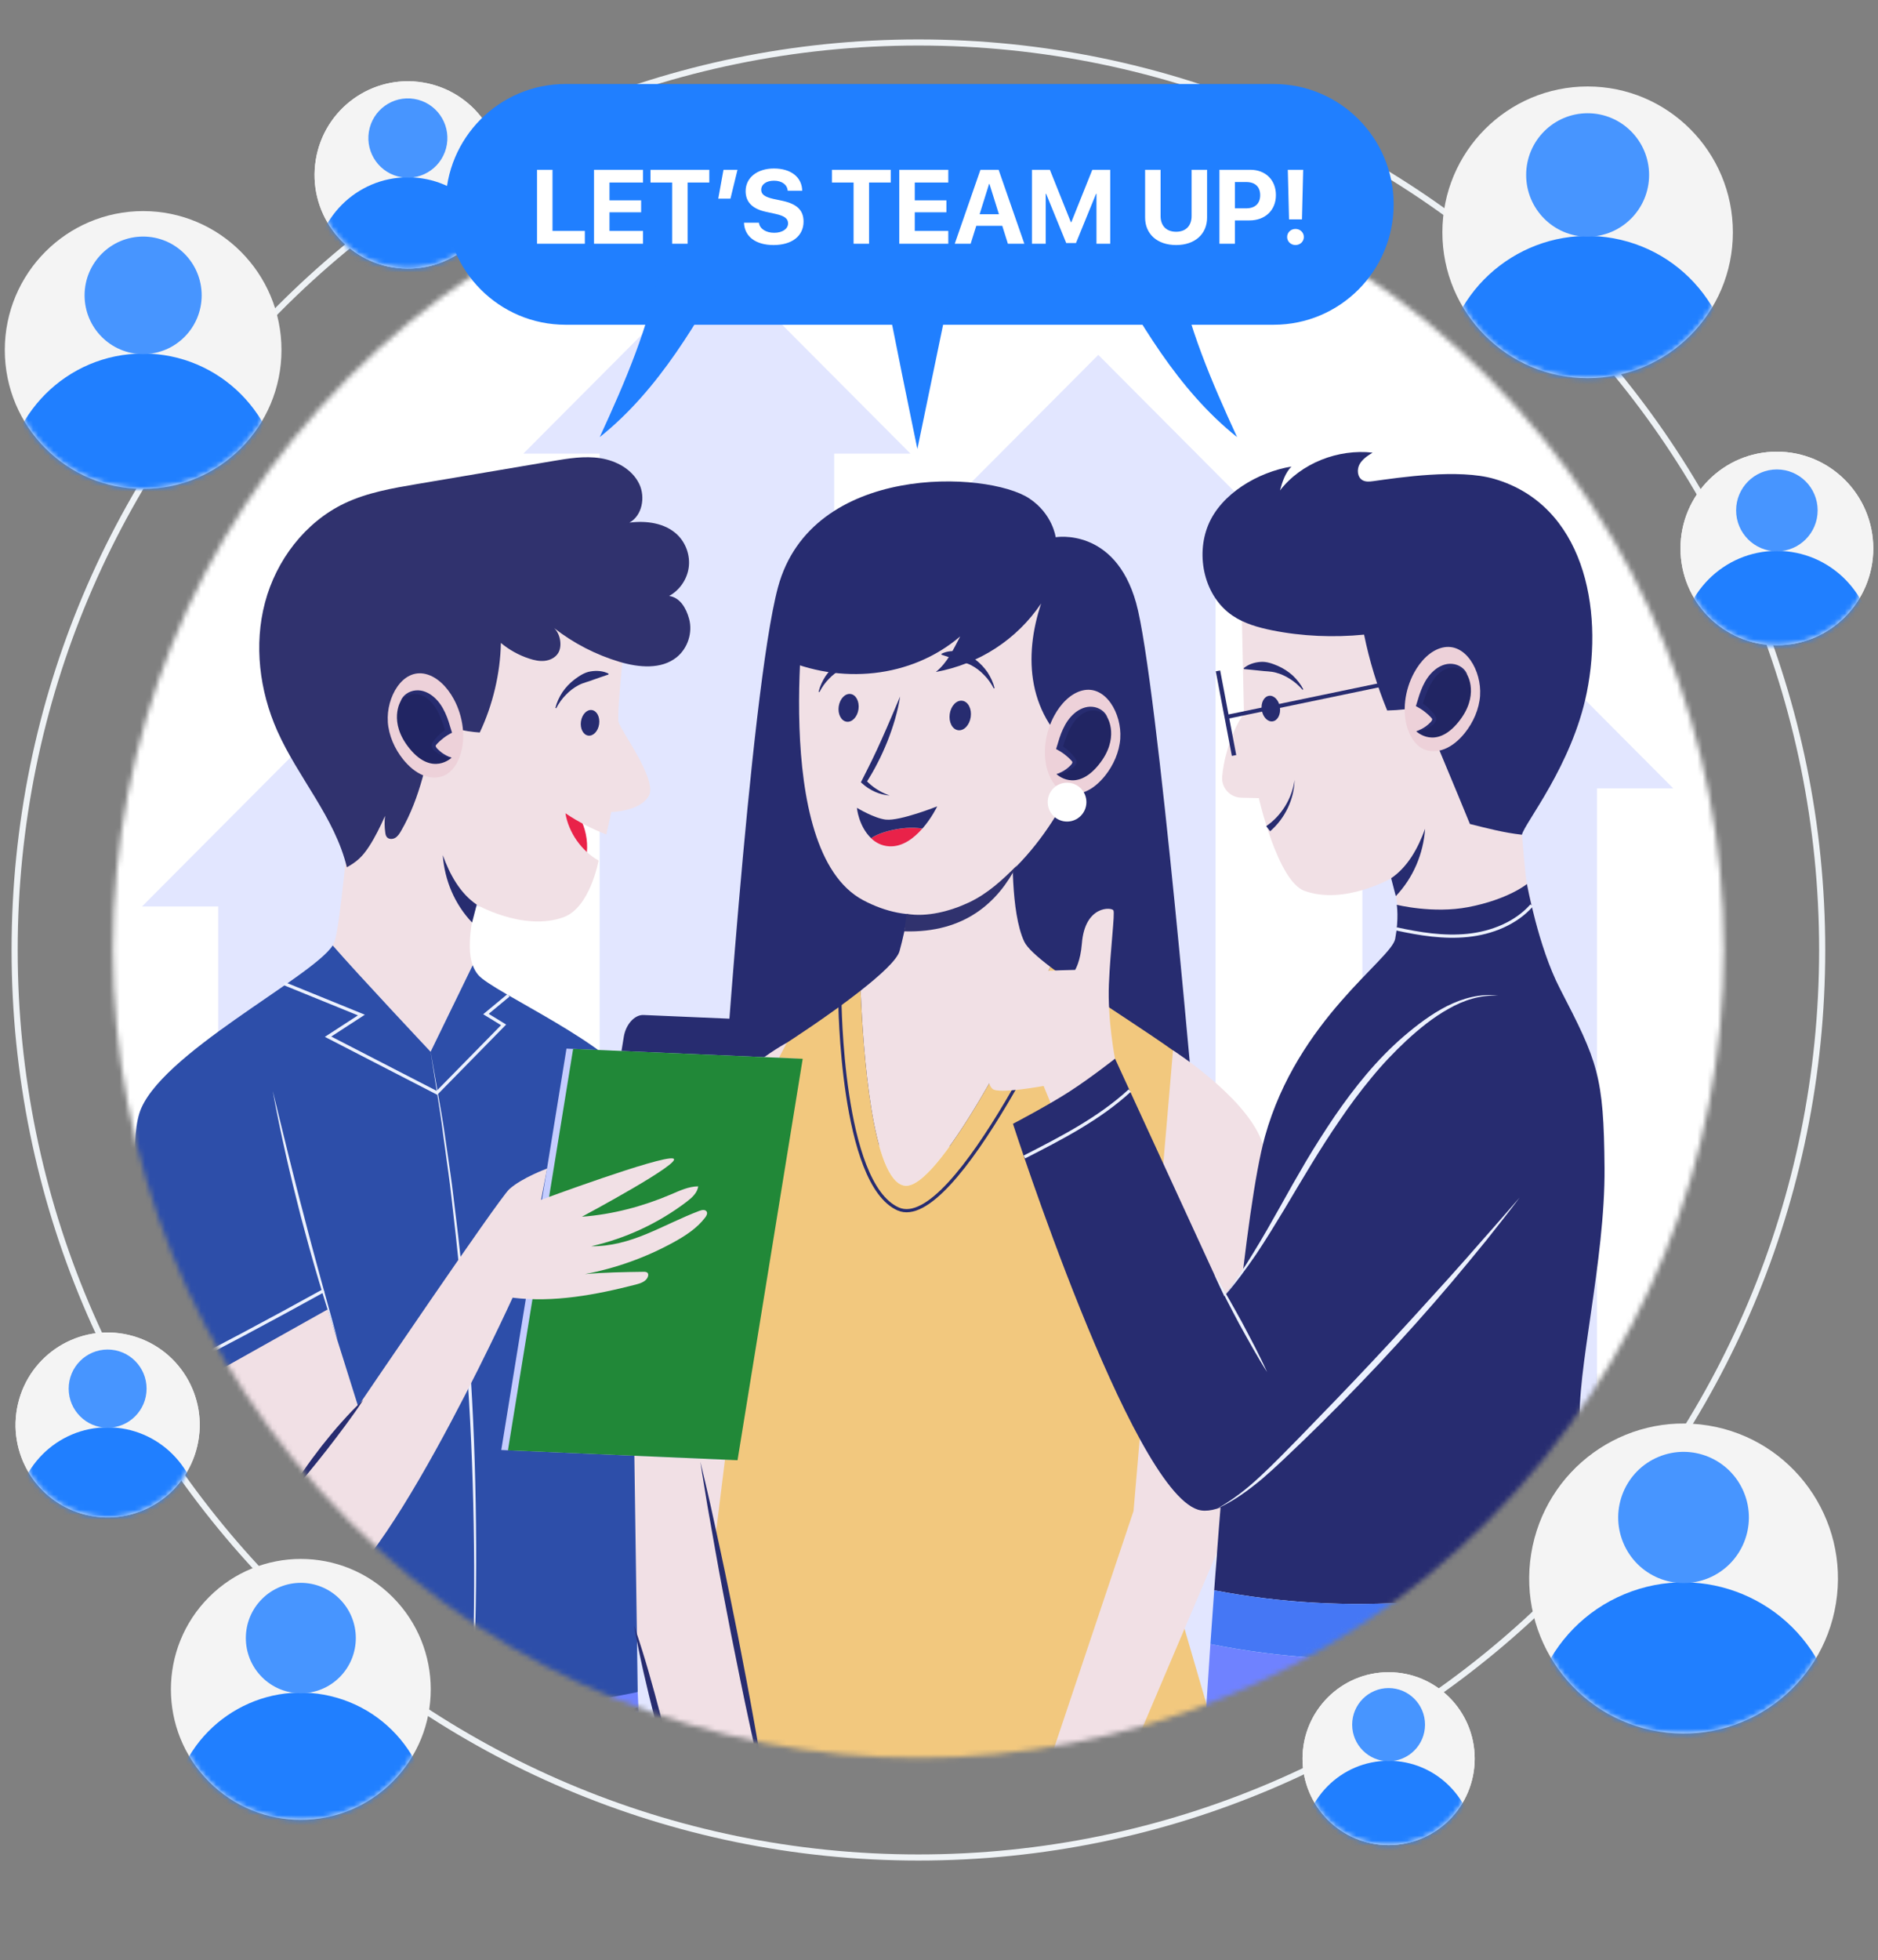 <svg width="369" height="385" viewBox="0 0 369 385" fill="none" xmlns="http://www.w3.org/2000/svg">
<rect x="0" y="0" width="369" height="385" fill="#808080" stroke="none"/>
<g clip-path="url(#clip0_72_3037)">
<mask id="mask0_72_3037" style="mask-type:luminance" maskUnits="userSpaceOnUse" x="22" y="27" width="317" height="319">
<path d="M292.352 298.715C354.153 236.686 354.153 136.118 292.352 74.089C230.551 12.06 130.351 12.06 68.55 74.089C6.749 136.118 6.749 236.686 68.55 298.715C130.351 360.744 230.551 360.744 292.352 298.715Z" fill="white"/>
</mask>
<g mask="url(#mask0_72_3037)">
<path d="M344.294 0H13.905V382.258H344.294V0Z" fill="white"/>
<path d="M88.967 169.273H42.878V384.992H88.967V169.273Z" fill="#E2E6FF"/>
<path d="M27.898 178.037L65.93 139.865L103.962 178.037H27.898Z" fill="#E2E6FF"/>
<path d="M163.906 80.333H117.818V344.787H163.906V80.333Z" fill="#E2E6FF"/>
<path d="M102.83 89.089L140.862 50.917L178.894 89.089H102.83Z" fill="#E2E6FF"/>
<path d="M238.843 99.107H192.755V378.036H238.843V99.107Z" fill="#E2E6FF"/>
<path d="M177.768 107.871L215.8 69.699L253.832 107.871H177.768Z" fill="#E2E6FF"/>
<path d="M313.782 146.082H267.693V369.529H313.782V146.082Z" fill="#E2E6FF"/>
<path d="M252.706 154.838L290.738 116.666L328.77 154.838H252.706Z" fill="#E2E6FF"/>
<path d="M207.427 105.511C207.427 105.511 219.023 103.502 223.214 118.35C227.413 133.198 235.299 225.784 235.299 225.784L141.562 224.577C141.562 224.577 147.328 135.854 152.862 115.335C159.46 90.858 194.038 92.463 202.226 97.885C206.845 100.939 207.427 105.511 207.427 105.511Z" fill="#272C70"/>
<path d="M158.442 116.239C158.442 116.239 151.107 166.976 169.588 176.792C188.068 186.608 202.746 168.612 208.45 158.516C214.155 148.42 215.242 116.511 215.242 116.511L158.442 116.239Z" fill="#F1E0E5"/>
<path d="M211.711 147.766C207.155 144.868 204.19 139.827 203.15 134.515C202.11 129.202 202.863 123.655 204.57 118.521C199.75 125.657 192.33 130.425 183.878 131.975C186.175 130.105 187.285 127.612 188.667 124.987C179.003 133.253 165.017 134.483 153.444 129.233C154.034 124.925 154.609 119.363 157.061 115.779C158.451 113.746 160.352 112.11 162.409 110.754C168.347 106.844 175.581 105.223 182.69 105.2C189.792 105.177 196.824 106.657 203.678 108.542C209.507 110.147 215.77 112.445 218.766 117.703C220.497 120.741 220.87 124.395 220.621 127.885C220.14 134.561 216.073 142.71 211.711 147.773V147.766Z" fill="#272C70"/>
<path d="M220.125 145C219.939 147.695 218.767 150.313 217.129 152.354C216.019 153.741 214.668 154.909 213.147 155.517C211.626 156.124 209.934 156.124 208.583 155.314C207.342 154.566 206.464 153.203 205.937 151.692C204.726 148.202 205.323 143.909 207.155 140.536C208.428 138.191 210.384 136.174 212.666 135.613C217.276 134.475 220.451 140.232 220.117 145.008L220.125 145Z" fill="#EDD1D9"/>
<g style="mix-blend-mode:multiply">
<path d="M207.597 152.027C208.715 151.832 209.778 151.302 210.64 150.508C210.904 150.266 211.167 149.939 211.113 149.581C211.082 149.378 210.958 149.214 210.826 149.059C210.073 148.163 209.18 147.407 208.195 146.831C208.684 145.257 209.18 143.66 210.019 142.266C210.857 140.871 212.099 139.671 213.589 139.282C215.079 138.892 216.826 139.477 217.578 140.91C217.578 140.91 220.117 144.992 215.855 150.227C211.361 155.75 207.582 152.027 207.582 152.027H207.597Z" fill="#212563"/>
</g>
<path d="M217.587 140.918C216.881 139.921 215.717 139.477 214.63 139.524C213.543 139.57 212.558 140.147 211.782 140.918C210.998 141.697 210.415 142.663 209.942 143.707C209.484 144.759 209.104 145.865 208.739 147.01L208.475 146.34C209.119 146.737 209.717 147.213 210.253 147.735C210.516 147.999 210.765 148.288 210.998 148.576C211.114 148.724 211.23 148.856 211.355 149.075C211.487 149.285 211.556 149.62 211.479 149.893C211.316 150.43 210.943 150.679 210.664 150.905C210.361 151.131 210.035 151.318 209.701 151.482C209.034 151.809 208.304 151.996 207.583 152.027C208.273 151.809 208.902 151.482 209.469 151.077C209.748 150.874 210.004 150.648 210.253 150.407C210.501 150.173 210.703 149.908 210.71 149.729C210.71 149.643 210.695 149.612 210.633 149.519C210.571 149.433 210.439 149.3 210.322 149.176C210.082 148.927 209.833 148.701 209.569 148.482C209.049 148.038 208.498 147.649 207.901 147.33L207.505 147.119L207.645 146.66C207.986 145.514 208.32 144.338 208.855 143.201C209.375 142.071 210.082 140.973 211.067 140.124C212.022 139.282 213.326 138.675 214.653 138.815C215.942 138.924 217.176 139.742 217.587 140.903V140.918Z" fill="#272C70"/>
<path d="M154.616 204.782C154.616 204.782 140.948 212.042 135.142 224.647C129.336 237.252 128.281 348.753 128.281 348.753H146.272L154.616 204.782Z" fill="#F1E0E5"/>
<path d="M177.715 232.858C184.305 233.917 200.48 202.024 206.379 189.895C203.716 187.87 201.823 186.148 201.248 184.933C198.501 179.098 198.99 166.298 198.99 165.652L179.011 175.717C179.011 175.717 178.033 182.245 176.737 186.818C176.248 188.539 172.98 191.515 169.1 194.561C169.589 206.527 171.382 231.837 177.715 232.858Z" fill="#F1E0E5"/>
<path d="M241.151 348.753L226.512 298.49C226.512 298.49 243.704 222.037 240.313 215.073C237.627 209.565 216.461 197.56 206.379 189.903C200.48 202.032 184.305 233.925 177.715 232.866C171.389 231.853 169.589 206.535 169.1 194.569C162.696 199.594 154.617 204.782 154.617 204.782C154.617 204.782 143.882 224.374 142.299 235.273C140.715 246.171 146.156 256.696 146.156 256.696L134.77 348.753H241.143H241.151Z" fill="#F2C87E"/>
<path d="M230.478 206.293L222.724 296.761L205.292 348.753H220.465L241.212 299.986C241.212 299.986 252.917 236.667 247.81 223.837C244.34 215.112 230.478 206.293 230.478 206.293Z" fill="#F1E0E5"/>
<path d="M165.024 196.314C165.024 196.314 165.233 232.422 176.465 237.431C187.696 242.44 210.569 191.928 210.569 191.928" stroke="#272C70" stroke-width="0.631" stroke-miterlimit="10"/>
<path d="M178.148 179.479C182.122 180.165 186.717 178.965 190.365 177.251C194.013 175.538 196.924 172.866 199.772 169.999C196.14 177.096 189.635 183.281 177.675 182.915" fill="#30326E"/>
<path d="M168.68 139.306C168.462 140.809 167.414 141.9 166.343 141.744C165.272 141.588 164.581 140.24 164.799 138.737C165.016 137.233 166.064 136.143 167.135 136.299C168.206 136.454 168.897 137.802 168.68 139.306Z" fill="#272C70"/>
<path d="M190.731 140.825C190.498 142.422 189.388 143.582 188.247 143.411C187.106 143.247 186.377 141.814 186.61 140.217C186.843 138.62 187.952 137.459 189.093 137.631C190.234 137.794 190.964 139.228 190.731 140.825Z" fill="#272C70"/>
<path d="M160.842 135.862C161.106 134.772 161.595 133.728 162.223 132.762C162.875 131.811 163.683 130.954 164.629 130.245C165.569 129.552 166.601 128.851 167.796 128.68C168.968 128.493 170.21 128.571 171.289 129.124L171.273 129.295C170.156 129.7 169.178 129.988 168.223 130.355C167.292 130.728 166.283 130.915 165.367 131.414C164.459 131.897 163.62 132.536 162.891 133.307C162.138 134.055 161.517 134.951 161.005 135.925L160.842 135.862Z" fill="#272C70"/>
<path d="M195.256 135.2C194.744 134.226 194.123 133.33 193.37 132.582C192.641 131.811 191.802 131.172 190.894 130.689C189.986 130.191 188.977 130.004 188.038 129.63C187.083 129.264 186.105 128.976 184.988 128.578L184.972 128.407C186.051 127.854 187.285 127.776 188.465 127.963C189.66 128.142 190.7 128.835 191.632 129.529C192.571 130.238 193.386 131.095 194.038 132.045C194.666 133.011 195.155 134.055 195.419 135.145L195.256 135.208V135.2Z" fill="#272C70"/>
<path d="M176.861 136.766C176.636 138.285 176.278 139.78 175.859 141.253C175.432 142.725 174.928 144.174 174.369 145.6C173.787 147.018 173.166 148.428 172.46 149.783C171.769 151.154 171.001 152.478 170.17 153.772L170.092 153.18C171.342 154.543 172.964 155.595 174.804 156.241C172.848 156.101 170.923 155.236 169.409 153.873L169.153 153.639L169.332 153.289C170.023 151.941 170.69 150.593 171.358 149.238C172.01 147.874 172.662 146.519 173.267 145.132C173.888 143.761 174.486 142.367 175.083 140.972L176.868 136.766H176.861Z" fill="#272C70"/>
<path d="M174.774 163.151C173.516 163.463 172.228 163.915 171.149 164.624C172.049 165.488 173.206 166.119 174.688 166.213C177.319 166.376 179.578 164.616 181.231 162.731C179.105 162.411 176.877 162.637 174.766 163.151H174.774Z" fill="#E92249"/>
<path d="M174.083 160.978C171.762 160.721 168.371 158.656 168.371 158.656C168.371 158.656 168.681 162.232 171.157 164.616C172.228 163.907 173.517 163.455 174.782 163.144C176.885 162.622 179.12 162.396 181.247 162.723C183.079 160.627 184.15 158.368 184.15 158.368C184.15 158.368 176.823 161.274 174.091 160.97L174.083 160.978Z" fill="#272C70"/>
<path d="M213.465 157.534C213.465 159.646 211.765 161.352 209.662 161.352C207.558 161.352 205.858 159.646 205.858 157.534C205.858 155.423 207.558 153.717 209.662 153.717C211.765 153.717 213.465 155.423 213.465 157.534Z" fill="white"/>
<path d="M135.959 277.286L151.149 355.476H133.933L113.8 275.564L135.959 277.286Z" fill="#F1E0E5"/>
<path d="M115.196 168.277C115.173 168.394 115.15 168.526 115.057 168.596C114.909 168.721 114.684 168.635 114.513 168.542C112.55 167.482 111.013 165.652 110.299 163.525C109.973 162.536 109.818 161.46 110.081 160.456C111.021 156.872 113.365 159.256 114.281 161.289C115.258 163.463 115.6 165.924 115.196 168.269V168.277Z" fill="#E92249"/>
<path d="M125.295 332.308L126.389 355.476H37.262L40.739 319.213L125.295 332.308Z" fill="#6F82FF"/>
<path d="M92.882 189.568C91.338 185.587 93.425 177.563 93.425 177.563C93.425 177.563 102.77 183 110.703 180.149C115.973 178.248 117.611 169.001 117.611 169.001C114.281 167.171 111.704 163.486 111.099 159.723C113.559 161.39 116.369 162.824 119.14 163.891L120.118 159.482C120.118 159.482 125.815 159.38 127.507 156.264C129.199 153.148 121.957 143.496 121.53 141.798C121.103 140.1 123.083 122.4 123.083 122.4L72.399 116.589C72.399 116.589 67.734 179.175 65.748 184.901C65.662 185.143 65.53 185.4 65.359 185.672C70.226 191.274 84.6 206.566 84.6 206.566L92.867 189.56L92.882 189.568Z" fill="#F1E0E5"/>
<path d="M135.959 277.285C135.959 277.285 128.027 221.562 124.62 213.53C121.212 205.499 96.856 194.896 93.961 191.476C93.511 190.947 93.154 190.3 92.874 189.568L84.608 206.574C84.608 206.574 70.234 191.289 65.367 185.68C61.424 191.92 30.945 207.197 27.382 218.649C23.664 230.599 32.768 274.793 32.768 274.793L41.454 270.064L36.494 327.081C36.494 327.081 59.313 336.538 82.885 336.538C106.457 336.538 125.303 332.308 125.303 332.308L124.557 280.02L135.967 277.278L135.959 277.285Z" fill="#2D4EA9"/>
<path d="M68.162 170.357C65.802 160.549 58.56 152.728 54.47 143.52C50.985 135.667 49.867 126.638 52.072 118.326C54.276 110.014 59.958 102.551 67.696 98.858C72.151 96.739 77.08 95.89 81.946 95.064C90.81 93.561 99.681 92.065 108.545 90.562C111.665 90.032 114.855 89.502 117.983 89.993C121.111 90.484 124.224 92.182 125.598 95.041C126.847 97.643 126.187 101.258 123.673 102.644C126.995 102.216 130.689 102.707 133.103 105.036C134.787 106.672 135.641 109.126 135.323 111.455C135.005 113.784 133.53 115.927 131.473 117.048C133.615 117.344 134.818 119.424 135.393 121.52C136.138 124.223 135.137 127.324 132.963 129.076C129.921 131.523 125.504 131.102 121.763 129.996C117.106 128.609 112.713 126.35 108.879 123.358C110.082 124.472 110.532 126.872 109.671 128.266C109.12 129.162 108.08 129.669 107.039 129.785C105.999 129.902 104.952 129.669 103.958 129.341C101.94 128.679 100.054 127.635 98.416 126.272C98.308 132.216 96.817 138.503 94.264 143.862C91.221 143.668 88.264 142.935 85.516 141.611C84.034 149.043 82.598 156.654 78.803 163.198C78.5 163.72 78.159 164.257 77.638 164.561C77.118 164.865 76.365 164.857 75.993 164.382C75.799 164.132 75.737 163.813 75.698 163.501C75.543 162.419 75.535 161.32 75.659 160.237C74.728 162.31 73.727 164.405 72.477 166.306C71.227 168.207 70.141 169.235 68.154 170.333L68.162 170.357Z" fill="#30326E"/>
<path d="M76.195 141.767C76.381 144.462 77.553 147.08 79.191 149.121C80.301 150.508 81.651 151.676 83.173 152.284C84.694 152.891 86.386 152.891 87.737 152.081C88.978 151.333 89.856 149.97 90.383 148.459C91.594 144.969 90.996 140.676 89.165 137.303C87.892 134.958 85.936 132.941 83.654 132.38C79.043 131.242 75.869 136.999 76.203 141.775L76.195 141.767Z" fill="#EDD1D9"/>
<g style="mix-blend-mode:multiply">
<path d="M88.722 148.802C87.605 148.607 86.541 148.077 85.68 147.283C85.416 147.041 85.152 146.714 85.206 146.355C85.237 146.153 85.362 145.989 85.493 145.834C86.246 144.938 87.139 144.182 88.125 143.606C87.636 142.032 87.139 140.435 86.301 139.04C85.462 137.646 84.221 136.446 82.73 136.057C81.24 135.667 79.494 136.252 78.741 137.685C78.741 137.685 76.203 141.767 80.464 147.002C84.958 152.525 88.738 148.802 88.738 148.802H88.722Z" fill="#212563"/>
</g>
<path d="M78.733 137.685C79.145 136.524 80.379 135.706 81.667 135.597C82.995 135.457 84.291 136.065 85.253 136.906C86.239 137.747 86.945 138.854 87.465 139.983C87.993 141.113 88.335 142.297 88.676 143.442L88.816 143.902L88.42 144.112C87.83 144.431 87.271 144.821 86.751 145.265C86.487 145.483 86.239 145.717 85.998 145.958C85.882 146.083 85.75 146.215 85.688 146.301C85.626 146.395 85.61 146.426 85.61 146.511C85.61 146.691 85.812 146.955 86.068 147.189C86.317 147.423 86.573 147.657 86.852 147.859C87.419 148.256 88.047 148.591 88.738 148.81C88.016 148.778 87.287 148.591 86.619 148.264C86.285 148.101 85.96 147.914 85.657 147.688C85.37 147.462 84.997 147.213 84.842 146.675C84.764 146.402 84.834 146.067 84.966 145.857C85.09 145.639 85.214 145.506 85.323 145.358C85.556 145.062 85.804 144.782 86.068 144.517C86.604 143.987 87.201 143.52 87.846 143.123L87.582 143.793C87.217 142.655 86.837 141.541 86.379 140.497C85.913 139.453 85.323 138.487 84.539 137.708C83.763 136.937 82.777 136.361 81.691 136.314C80.612 136.267 79.44 136.711 78.733 137.708V137.685Z" fill="#272C70"/>
<path d="M117.719 142.227C117.518 143.613 116.555 144.618 115.57 144.47C114.584 144.322 113.947 143.083 114.149 141.697C114.351 140.31 115.313 139.305 116.299 139.453C117.285 139.601 117.921 140.84 117.719 142.227Z" fill="#272C70"/>
<path d="M109.127 139.04C109.391 137.95 109.88 136.906 110.509 135.94C111.16 134.989 111.968 134.132 112.915 133.423C113.854 132.73 114.886 132.029 116.081 131.858C117.253 131.671 118.495 131.749 119.574 132.302L119.559 132.473C118.441 132.878 117.463 133.166 116.508 133.525C115.577 133.899 114.568 134.086 113.652 134.584C112.744 135.067 111.906 135.706 111.176 136.477C110.423 137.225 109.802 138.121 109.29 139.095L109.127 139.032V139.04Z" fill="#272C70"/>
<path d="M93.672 177.672C90.366 175.428 88.363 171.712 86.997 167.95C87.362 172.912 89.333 177.586 92.756 181.185" fill="#272C70"/>
<path d="M32.769 274.792L39.762 270.975L41.656 277.238L32.769 274.792Z" fill="#272C70"/>
<path d="M31.649 270.461C42.392 264.977 53.048 259.313 63.604 253.471" stroke="#ECF1FF" stroke-width="0.631" stroke-miterlimit="10"/>
<path d="M84.616 206.574L86.02 214.566C86.486 217.231 86.975 219.895 87.356 222.575L88.52 230.606C88.916 233.286 89.195 235.974 89.537 238.662C90.879 249.404 91.819 260.194 92.532 270.999C93.2 281.804 93.503 292.632 93.557 303.461C93.588 308.875 93.518 314.289 93.386 319.695C93.192 325.102 92.959 330.516 92.532 335.907C92.851 330.508 92.99 325.094 93.076 319.688C93.161 314.281 93.2 308.867 93.13 303.461C93.006 292.64 92.626 281.827 91.896 271.038C91.252 260.24 90.375 249.451 89.11 238.708C88.784 236.021 88.528 233.333 88.147 230.653L87.045 222.614C86.719 219.926 86.284 217.254 85.865 214.582L84.608 206.566L84.616 206.574Z" fill="#ECF1FF"/>
<path d="M116.508 240.967L140.406 241.996L146.475 204.642C146.871 202.211 145.777 200.178 144.03 200.1L126.443 199.344C124.696 199.266 122.965 201.183 122.57 203.613L116.5 240.967H116.508Z" fill="#272C70"/>
<path d="M98.492 284.78L143.611 286.727L156.417 207.89L111.307 205.951L98.492 284.78Z" fill="#C5CDFF"/>
<path d="M99.803 284.842L144.914 286.782L157.72 207.945L112.61 206.005L99.803 284.842Z" fill="#218838"/>
<path d="M64.382 257.171C64.739 258.246 70.359 276.187 70.359 276.187C70.359 276.187 98.029 235.397 100.062 233.559C102.538 231.307 107.498 229.5 107.498 229.5L106.318 235.646C106.318 235.646 129.719 226.976 132.226 227.521C134.741 228.067 114.336 238.965 114.336 238.965C120.336 238.513 126.265 236.955 131.8 234.595C133.538 233.855 135.308 233.006 137.194 232.998C137.015 234.299 135.929 235.257 134.889 236.044C129.362 240.243 122.936 243.234 116.175 244.761C119.963 244.8 123.526 243.803 127.026 242.354C130.527 240.905 133.895 239.136 137.434 237.804C137.923 237.617 138.599 237.508 138.855 237.968C139.057 238.326 138.816 238.778 138.568 239.105C136.961 241.232 134.656 242.712 132.32 243.998C126.894 246.973 121.003 249.085 114.934 250.23C118.713 249.895 122.656 249.832 126.452 249.778C126.754 249.778 127.104 249.793 127.275 250.043C127.391 250.206 127.383 250.424 127.337 250.611C127.096 251.609 125.947 252.029 124.962 252.279C117.045 254.312 108.833 255.862 100.722 254.865C100.722 254.865 73.091 315.457 62.108 313.736C51.125 312.014 39.754 270.975 39.754 270.975L64.374 257.171H64.382Z" fill="#F1E0E5"/>
<path d="M71.391 274.917C70.273 276.646 69.085 278.298 67.874 279.934C66.671 281.578 65.422 283.182 64.18 284.795C62.915 286.392 61.657 287.989 60.353 289.547C59.057 291.113 57.738 292.671 56.333 294.167C57.319 292.359 58.413 290.638 59.57 288.955C60.718 287.264 61.937 285.629 63.187 284.016C64.452 282.419 65.748 280.838 67.114 279.318C68.472 277.792 69.877 276.311 71.391 274.925V274.917Z" fill="#272C70"/>
<path d="M53.616 214.372L56.619 226.61C57.636 230.685 58.645 234.759 59.732 238.818C60.764 242.884 61.874 246.935 62.976 250.994L66.329 263.139C64.963 259.166 63.706 255.154 62.511 251.126C61.307 247.098 60.205 243.04 59.119 238.981C58.086 234.907 57.062 230.825 56.146 226.727C55.222 222.622 54.361 218.508 53.608 214.372H53.616Z" fill="#ECF1FF"/>
<path d="M55.789 193.159L71.01 199.352L64.459 203.606L85.85 214.629L98.951 201.284L95.482 199.157L99.914 195.48" stroke="#ECF1FF" stroke-width="0.631" stroke-miterlimit="10"/>
<path d="M39.388 332.72C66.763 342.762 97.328 343.814 125.332 335.681" stroke="#272C70" stroke-width="0.631" stroke-miterlimit="10"/>
<path d="M37.62 349.625C42.253 351.183 47.438 351.565 51.971 349.75C56.511 347.927 60.206 343.619 60.439 338.727" stroke="#272C70" stroke-width="0.631" stroke-miterlimit="10"/>
<path d="M126.341 351.955C123.741 350.428 122.531 347.374 121.49 344.53C120.676 342.295 119.853 340.012 119.814 337.628" stroke="#272C70" stroke-width="0.631" stroke-miterlimit="10"/>
<path d="M91.159 355.655L92.478 344.25" stroke="#272C70" stroke-width="0.631" stroke-miterlimit="10"/>
<path d="M133.933 355.476C131.9 349.571 130.231 343.572 128.656 337.543C127.119 331.505 125.675 325.452 124.596 319.29C126.637 325.195 128.298 331.193 129.874 337.223C131.411 343.261 132.855 349.321 133.933 355.476Z" fill="#272C70"/>
<path d="M151.093 355.476C150.395 352.656 149.766 349.812 149.106 346.984L147.251 338.47C146.017 332.791 144.876 327.096 143.735 321.401C142.625 315.699 141.515 309.996 140.506 304.271L138.993 295.686C138.535 292.819 138.03 289.952 137.611 287.078C138.31 289.898 138.939 292.741 139.598 295.569L141.453 304.084C142.687 309.763 143.828 315.457 144.969 321.152C146.079 326.854 147.181 332.557 148.198 338.283L149.712 346.868C150.17 349.734 150.674 352.601 151.093 355.476Z" fill="#272C70"/>
<path d="M244.421 140.248L243.955 118.887L294.608 111.416L299.047 163.938C299.047 163.938 299.746 172.795 300.025 173.613C300.111 173.855 301.469 180.227 301.64 180.5C296.773 186.101 282.399 201.393 282.399 201.393L274.132 184.387C275.677 180.406 273.589 172.382 273.589 172.382C273.589 172.382 264.244 177.82 256.312 174.969C251.042 173.068 247.347 156.755 247.347 156.755L243.878 156.669C241.673 156.615 239.95 154.714 240.144 152.502C240.269 151.068 240.556 149.331 241.13 147.383C242.729 141.993 244.421 140.248 244.421 140.248Z" fill="#F1E0E5"/>
<path d="M247.914 139.43C248.116 140.817 249.079 141.821 250.064 141.673C251.05 141.525 251.686 140.287 251.485 138.9C251.283 137.513 250.32 136.509 249.335 136.657C248.349 136.805 247.712 138.043 247.914 139.43Z" fill="#272C70"/>
<path d="M255.93 135.472C255.208 134.646 254.393 133.922 253.493 133.361C252.608 132.785 251.638 132.348 250.644 132.091C249.643 131.819 248.619 131.865 247.625 131.725C246.616 131.593 245.592 131.538 244.42 131.406L244.365 131.242C245.289 130.455 246.469 130.089 247.656 129.996C248.859 129.894 250.031 130.331 251.102 130.79C252.181 131.266 253.167 131.912 254.021 132.683C254.851 133.478 255.573 134.382 256.078 135.379L255.938 135.472H255.93Z" fill="#272C70"/>
<path d="M273.34 172.484C276.646 170.24 278.649 166.524 280.015 162.761C279.658 167.724 277.679 172.398 274.256 175.997" fill="#272C70"/>
<path d="M268.024 124.652C269.064 129.747 270.585 134.732 272.564 139.539C274.994 139.477 276.888 139.258 279.278 138.783C282.375 146.386 285.72 154.223 288.817 161.827C292.24 162.684 295.539 163.556 299.039 163.938C299.497 161.733 308.866 150.367 311.768 136.072C315.176 119.315 311.07 99.154 293.622 94.06C286.566 92.003 274.87 93.802 269.825 94.496C269.111 94.597 268.334 94.667 267.706 94.309C266.697 93.725 266.572 92.229 267.124 91.201C267.682 90.172 268.707 89.518 269.693 88.895C262.94 88.139 255.652 90.936 251.492 96.334C251.95 94.636 252.524 92.899 253.743 91.629C247.192 92.72 239.942 96.942 237.404 103.096C234.866 109.25 236.682 117.204 242.193 120.92C244.498 122.478 247.238 123.242 249.963 123.795C255.815 124.979 262.063 125.228 268.008 124.644L268.024 124.652Z" fill="#272C70"/>
<path d="M290.821 136.586C290.634 139.282 289.462 141.899 287.825 143.94C286.715 145.327 285.364 146.496 283.843 147.103C282.322 147.711 280.63 147.711 279.279 146.901C278.037 146.153 277.16 144.789 276.632 143.278C275.422 139.788 276.019 135.496 277.851 132.123C279.124 129.778 281.08 127.76 283.362 127.199C287.972 126.062 291.147 131.819 290.813 136.594L290.821 136.586Z" fill="#EDD1D9"/>
<g style="mix-blend-mode:multiply">
<path d="M278.287 143.621C279.404 143.426 280.468 142.897 281.329 142.102C281.593 141.861 281.857 141.533 281.803 141.175C281.772 140.973 281.647 140.809 281.515 140.653C280.762 139.757 279.87 139.002 278.884 138.425C279.373 136.852 279.87 135.255 280.708 133.86C281.546 132.466 282.788 131.266 284.279 130.876C285.769 130.487 287.515 131.071 288.268 132.505C288.268 132.505 290.806 136.587 286.545 141.822C282.051 147.345 278.271 143.621 278.271 143.621H278.287Z" fill="#212563"/>
</g>
<path d="M288.284 132.505C287.577 131.507 286.413 131.063 285.326 131.11C284.24 131.157 283.254 131.733 282.478 132.505C281.694 133.284 281.112 134.25 280.638 135.293C280.18 136.345 279.8 137.451 279.435 138.589L279.171 137.919C279.816 138.316 280.413 138.791 280.949 139.313C281.213 139.586 281.461 139.866 281.694 140.155C281.81 140.303 281.927 140.435 282.051 140.653C282.183 140.863 282.253 141.206 282.175 141.471C282.012 142.009 281.647 142.258 281.36 142.484C281.057 142.71 280.731 142.897 280.398 143.06C279.73 143.388 279.001 143.574 278.279 143.598C278.97 143.38 279.598 143.053 280.165 142.647C280.444 142.445 280.7 142.219 280.949 141.977C281.197 141.744 281.399 141.479 281.407 141.3C281.407 141.214 281.391 141.183 281.329 141.089C281.267 141.004 281.135 140.871 281.019 140.747C280.778 140.497 280.53 140.271 280.266 140.053C279.746 139.609 279.187 139.22 278.597 138.9L278.201 138.69L278.341 138.23C278.682 137.085 279.024 135.909 279.552 134.772C280.072 133.642 280.778 132.544 281.764 131.694C282.718 130.853 284.022 130.245 285.35 130.386C286.638 130.495 287.872 131.313 288.284 132.473V132.505Z" fill="#272C70"/>
<path d="M239.744 131.681L238.882 131.846L242.043 148.459L242.904 148.294L239.744 131.681Z" fill="#272C70"/>
<path d="M241.284 140.341L276.832 132.956L276.98 133.735L241.432 141.12L241.284 140.341Z" fill="#272C70"/>
<path d="M248.791 162.255C251.732 160.253 253.859 156.888 254.371 153.164C254.278 156.919 252.539 160.689 249.559 163.26L248.791 162.255Z" fill="#272C70"/>
<path d="M317.117 306.537C315.029 295.927 310.775 283.587 310.473 279.949C309.634 269.986 315.409 247.581 315.269 229.383C315.122 211.193 313.934 208.544 306.475 194.109C302.253 185.945 300.025 173.621 300.025 173.621C300.025 173.621 296.339 176.651 288.499 178.155C281.561 179.487 274.443 177.695 274.443 177.695C274.443 177.695 274.901 180.351 274.133 184.394C273.364 188.43 254.946 200.232 248.55 223.19C244.615 237.329 240.866 280.931 238.569 312.333C264.648 317.342 292.031 315.286 317.109 306.537H317.117Z" fill="#272C70"/>
<path d="M237.824 322.881C236.846 337.012 236.271 348.752 236.271 348.752H325.429C325.429 348.752 322.309 332.26 319.189 316.898C293.273 326.215 264.811 328.357 237.824 322.881Z" fill="#6F82FF"/>
<path d="M319.189 316.898C318.483 313.431 317.785 309.934 317.117 306.537C292.039 315.286 264.656 317.342 238.577 312.333C238.305 316.041 238.057 319.586 237.824 322.881C264.811 328.357 293.281 326.215 319.189 316.898Z" fill="#4577F5"/>
<path d="M219.079 207.913C219.079 207.913 217.589 200.24 217.884 193.291C218.179 186.334 219.095 179.417 218.769 178.793C218.443 178.162 213.165 177.757 212.575 185.306C212.295 188.851 211.248 190.487 211.248 190.487C211.248 190.487 193.388 190.806 191.913 192.434C190.439 194.062 192.232 197.147 192.232 197.147C192.232 197.147 190.322 198.511 190.462 200.404C190.602 202.297 192.821 204.104 192.821 204.104C192.821 204.104 191.494 205.88 192.084 207.804C192.674 209.728 194.149 210.172 194.149 210.172C194.149 210.172 193.854 212.837 195.033 213.873C196.213 214.909 205.054 213.281 205.054 213.281L207.856 220.089L219.071 207.937L219.079 207.913Z" fill="#F1E0E5"/>
<path d="M272.651 210.57L240.556 254.577L219.088 207.921C219.088 207.921 214.322 211.684 210.092 214.41C205.862 217.137 199.032 220.713 199.032 220.713C199.032 220.713 222.123 292.297 235.372 296.496C248.613 300.695 297.053 238.093 297.053 238.093L272.659 210.578L272.651 210.57Z" fill="#272C70"/>
<path d="M240.555 254.569C242.604 251.788 244.529 248.929 246.306 245.984C248.115 243.055 249.815 240.056 251.499 237.048C253.168 234.026 254.875 231.027 256.629 228.051C258.399 225.075 260.262 222.161 262.202 219.287C266.122 213.584 270.499 208.108 275.777 203.566C278.409 201.315 281.195 199.188 284.3 197.599C287.389 196.056 290.913 195.059 294.351 195.573C290.897 195.355 287.528 196.454 284.587 198.152C281.606 199.811 278.936 201.985 276.414 204.298C273.907 206.628 271.555 209.113 269.39 211.769C267.209 214.41 265.159 217.168 263.235 220.011C259.33 225.667 255.869 231.619 252.33 237.547C250.544 240.5 248.744 243.452 246.819 246.334C244.855 249.186 242.822 251.982 240.547 254.584L240.555 254.569Z" fill="#ECF1FF"/>
<path d="M239.088 296.317C242.216 294.595 245.018 292.39 247.61 289.96C250.218 287.553 252.686 284.982 255.193 282.442C260.168 277.34 265.12 272.222 269.987 267.018C274.869 261.829 279.658 256.555 284.439 251.266C286.822 248.617 289.189 245.953 291.525 243.258C293.908 240.601 296.213 237.882 298.581 235.21C296.439 238.061 294.219 240.858 291.999 243.655C289.756 246.428 287.466 249.17 285.169 251.905C280.558 257.358 275.777 262.663 270.911 267.882C266.013 273.078 261.022 278.181 255.876 283.128C253.292 285.582 250.746 288.09 248.022 290.419C245.282 292.71 242.356 294.844 239.096 296.309L239.088 296.317Z" fill="#ECF1FF"/>
<path d="M238.63 250.37C239.608 251.897 240.524 253.463 241.424 255.029C242.333 256.594 243.186 258.191 244.071 259.765C244.909 261.37 245.771 262.959 246.594 264.572C247.409 266.184 248.216 267.805 248.961 269.464C247.983 267.937 247.067 266.371 246.167 264.805C245.259 263.24 244.405 261.643 243.52 260.069C242.682 258.464 241.813 256.875 240.998 255.262C240.183 253.65 239.375 252.029 238.623 250.37H238.63Z" fill="#ECF1FF"/>
<path d="M201.273 227.233C208.562 223.509 215.951 219.723 221.981 214.185" stroke="#ECF1FF" stroke-width="0.631" stroke-miterlimit="10"/>
<path d="M281.452 324.767C281.941 332.728 282.709 340.666 283.757 348.573" stroke="#272C70" stroke-width="0.631" stroke-miterlimit="10"/>
<path d="M262.304 325.631C263.414 330.422 265.564 335.104 269.196 338.407C272.821 341.71 278.075 343.44 282.787 342.076" stroke="#272C70" stroke-width="0.631" stroke-miterlimit="10"/>
<path d="M274.372 182.432C278.982 183.437 283.717 184.2 288.413 183.709C293.109 183.218 297.804 181.364 300.948 177.828" stroke="#ECF1FF" stroke-width="0.631" stroke-miterlimit="10"/>
</g>
<path d="M180.453 364.807C278.527 364.807 358.032 285.01 358.032 186.575C358.032 88.14 278.527 8.343 180.453 8.343C82.379 8.343 2.875 88.14 2.875 186.575C2.875 285.01 82.379 364.807 180.453 364.807Z" stroke="#EEF2F5" stroke-width="1.2" stroke-miterlimit="10"/>
<path d="M311.946 74.272C327.708 74.272 340.485 61.447 340.485 45.627C340.485 29.808 327.708 16.983 311.946 16.983C296.184 16.983 283.406 29.808 283.406 45.627C283.406 61.447 296.184 74.272 311.946 74.272Z" fill="#F4F4F4"/>
<mask id="mask1_72_3037" style="mask-type:luminance" maskUnits="userSpaceOnUse" x="283" y="16" width="58" height="59">
<path d="M311.947 74.272C327.709 74.272 340.486 61.447 340.486 45.627C340.486 29.808 327.709 16.983 311.947 16.983C296.185 16.983 283.407 29.808 283.407 45.627C283.407 61.447 296.185 74.272 311.947 74.272Z" fill="white"/>
</mask>
<g mask="url(#mask1_72_3037)">
<path d="M339.714 81.568C343.335 66.171 333.834 50.743 318.493 47.109C303.153 43.475 287.782 53.011 284.161 68.408C280.541 83.805 290.041 99.233 305.382 102.867C320.722 106.501 336.093 96.965 339.714 81.568Z" fill="#207FFF"/>
<path d="M311.946 46.484C318.616 46.484 324.023 41.057 324.023 34.363C324.023 27.668 318.616 22.241 311.946 22.241C305.276 22.241 299.869 27.668 299.869 34.363C299.869 41.057 305.276 46.484 311.946 46.484Z" fill="#4795FF"/>
</g>
<path d="M360.738 314.898C363.422 298.301 352.193 282.663 335.657 279.969C319.122 277.275 303.541 288.545 300.857 305.142C298.172 321.739 309.401 337.377 325.937 340.071C342.473 342.765 358.054 331.495 360.738 314.898Z" fill="#F4F4F4"/>
<mask id="mask2_72_3037" style="mask-type:luminance" maskUnits="userSpaceOnUse" x="300" y="279" width="62" height="62">
<path d="M360.738 314.898C363.422 298.301 352.193 282.663 335.657 279.969C319.122 277.275 303.541 288.545 300.857 305.142C298.172 321.739 309.401 337.377 325.937 340.071C342.473 342.765 358.054 331.495 360.738 314.898Z" fill="white"/>
</mask>
<g mask="url(#mask2_72_3037)">
<path d="M342.397 369.345C357.874 362.911 365.223 345.102 358.812 329.568C352.402 314.034 334.658 306.657 319.181 313.092C303.704 319.526 296.355 337.335 302.765 352.869C309.176 368.403 326.92 375.78 342.397 369.345Z" fill="#207FFF"/>
<path d="M335.706 309.934C342.256 307.211 345.367 299.673 342.653 293.099C339.94 286.524 332.43 283.402 325.88 286.125C319.33 288.849 316.219 296.386 318.932 302.96C321.646 309.535 329.155 312.657 335.706 309.934Z" fill="#4795FF"/>
</g>
<path d="M28.124 96.022C43.136 96.022 55.305 83.808 55.305 68.74C55.305 53.673 43.136 41.459 28.124 41.459C13.112 41.459 0.943 53.673 0.943 68.74C0.943 83.808 13.112 96.022 28.124 96.022Z" fill="#F4F4F4"/>
<mask id="mask3_72_3037" style="mask-type:luminance" maskUnits="userSpaceOnUse" x="0" y="41" width="56" height="56">
<path d="M28.123 96.022C43.134 96.022 55.304 83.808 55.304 68.74C55.304 53.673 43.134 41.459 28.123 41.459C13.111 41.459 0.941 53.673 0.941 68.74C0.941 83.808 13.111 96.022 28.123 96.022Z" fill="white"/>
</mask>
<g mask="url(#mask3_72_3037)">
<path d="M28.122 123.997C43.134 123.997 55.303 111.782 55.303 96.715C55.303 81.648 43.134 69.434 28.122 69.434C13.11 69.434 0.941 81.648 0.941 96.715C0.941 111.782 13.11 123.997 28.122 123.997Z" fill="#207FFF"/>
<path d="M28.122 69.551C34.475 69.551 39.625 64.382 39.625 58.006C39.625 51.63 34.475 46.461 28.122 46.461C21.77 46.461 16.62 51.63 16.62 58.006C16.62 64.382 21.77 69.551 28.122 69.551Z" fill="#4795FF"/>
</g>
<path d="M77.159 349.911C87.128 339.905 87.128 323.682 77.159 313.676C67.19 303.67 51.026 303.67 41.057 313.676C31.088 323.682 31.088 339.905 41.057 349.911C51.026 359.917 67.19 359.917 77.159 349.911Z" fill="#F4F4F4"/>
<mask id="mask4_72_3037" style="mask-type:luminance" maskUnits="userSpaceOnUse" x="33" y="306" width="52" height="52">
<path d="M77.159 349.911C87.128 339.905 87.128 323.682 77.159 313.676C67.19 303.67 51.026 303.67 41.057 313.676C31.088 323.682 31.088 339.905 41.057 349.911C51.026 359.917 67.19 359.917 77.159 349.911Z" fill="white"/>
</mask>
<g mask="url(#mask4_72_3037)">
<path d="M83.947 363.936C87.186 350.163 78.688 336.364 64.966 333.113C51.244 329.863 37.495 338.392 34.257 352.164C31.018 365.937 39.516 379.736 53.238 382.987C66.96 386.237 80.709 377.708 83.947 363.936Z" fill="#207FFF"/>
<path d="M66.747 329.38C70.966 325.146 70.966 318.28 66.747 314.045C62.528 309.81 55.687 309.81 51.467 314.045C47.248 318.28 47.248 325.146 51.467 329.38C55.687 333.615 62.528 333.615 66.747 329.38Z" fill="#4795FF"/>
</g>
<path d="M349.13 126.723C359.59 126.723 368.069 118.213 368.069 107.715C368.069 97.217 359.59 88.707 349.13 88.707C338.671 88.707 330.192 97.217 330.192 107.715C330.192 118.213 338.671 126.723 349.13 126.723Z" fill="white"/>
<path d="M349.131 126.723C359.59 126.723 368.069 118.213 368.069 107.715C368.069 97.217 359.59 88.707 349.131 88.707C338.671 88.707 330.192 97.217 330.192 107.715C330.192 118.213 338.671 126.723 349.131 126.723Z" fill="#F4F4F4"/>
<mask id="mask5_72_3037" style="mask-type:luminance" maskUnits="userSpaceOnUse" x="330" y="88" width="39" height="39">
<path d="M349.131 126.723C359.591 126.723 368.07 118.213 368.07 107.715C368.07 97.217 359.591 88.707 349.131 88.707C338.672 88.707 330.193 97.217 330.193 107.715C330.193 118.213 338.672 126.723 349.131 126.723Z" fill="white"/>
</mask>
<g mask="url(#mask5_72_3037)">
<path d="M349.132 146.207C359.591 146.207 368.07 137.696 368.07 127.199C368.07 116.701 359.591 108.19 349.132 108.19C338.672 108.19 330.193 116.701 330.193 127.199C330.193 137.696 338.672 146.207 349.132 146.207Z" fill="#207FFF"/>
<path d="M349.132 108.276C353.555 108.276 357.142 104.677 357.142 100.237C357.142 95.797 353.555 92.197 349.132 92.197C344.708 92.197 341.122 95.797 341.122 100.237C341.122 104.677 344.708 108.276 349.132 108.276Z" fill="#4795FF"/>
</g>
<path d="M272.84 362.369C282.181 362.369 289.753 354.769 289.753 345.394C289.753 336.019 282.181 328.42 272.84 328.42C263.5 328.42 255.928 336.019 255.928 345.394C255.928 354.769 263.5 362.369 272.84 362.369Z" fill="white"/>
<path d="M272.84 362.369C282.181 362.369 289.753 354.769 289.753 345.394C289.753 336.019 282.181 328.42 272.84 328.42C263.5 328.42 255.928 336.019 255.928 345.394C255.928 354.769 263.5 362.369 272.84 362.369Z" fill="#F4F4F4"/>
<mask id="mask6_72_3037" style="mask-type:luminance" maskUnits="userSpaceOnUse" x="255" y="328" width="35" height="35">
<path d="M272.839 362.369C282.179 362.369 289.751 354.769 289.751 345.394C289.751 336.019 282.179 328.419 272.839 328.419C263.498 328.419 255.926 336.019 255.926 345.394C255.926 354.769 263.498 362.369 272.839 362.369Z" fill="white"/>
</mask>
<g mask="url(#mask6_72_3037)">
<path d="M272.839 379.765C282.179 379.765 289.751 372.165 289.751 362.79C289.751 353.415 282.179 345.815 272.839 345.815C263.498 345.815 255.926 353.415 255.926 362.79C255.926 372.165 263.498 379.765 272.839 379.765Z" fill="#207FFF"/>
<path d="M272.839 345.901C276.791 345.901 279.995 342.685 279.995 338.718C279.995 334.752 276.791 331.536 272.839 331.536C268.887 331.536 265.683 334.752 265.683 338.718C265.683 342.685 268.887 345.901 272.839 345.901Z" fill="#4795FF"/>
</g>
<path d="M38.757 284.028C41.053 274.267 35.03 264.487 25.305 262.183C15.58 259.88 5.836 265.925 3.54 275.685C1.245 285.446 7.268 295.226 16.993 297.53C26.718 299.834 36.462 293.789 38.757 284.028Z" fill="#F4F4F4"/>
<path d="M38.757 284.028C41.053 274.267 35.03 264.487 25.305 262.183C15.58 259.88 5.836 265.925 3.54 275.685C1.245 285.446 7.268 295.226 16.993 297.53C26.718 299.834 36.462 293.789 38.757 284.028Z" fill="#F4F4F4"/>
<mask id="mask7_72_3037" style="mask-type:luminance" maskUnits="userSpaceOnUse" x="3" y="261" width="37" height="38">
<path d="M38.757 284.028C41.053 274.267 35.03 264.487 25.305 262.183C15.58 259.88 5.836 265.925 3.54 275.685C1.245 285.446 7.268 295.226 16.993 297.53C26.718 299.834 36.462 293.789 38.757 284.028Z" fill="white"/>
</mask>
<g mask="url(#mask7_72_3037)">
<path d="M21.147 316.64C31.139 316.64 39.239 308.51 39.239 298.481C39.239 288.453 31.139 280.323 21.147 280.323C11.154 280.323 3.054 288.453 3.054 298.481C3.054 308.51 11.154 316.64 21.147 316.64Z" fill="#207FFF"/>
<path d="M21.147 280.409C25.373 280.409 28.8 276.97 28.8 272.728C28.8 268.486 25.373 265.047 21.147 265.047C16.92 265.047 13.494 268.486 13.494 272.728C13.494 276.97 16.92 280.409 21.147 280.409Z" fill="#4795FF"/>
</g>
<path d="M98.239 37.307C99.861 27.276 93.075 17.824 83.08 16.196C73.086 14.568 63.669 21.379 62.047 31.41C60.425 41.441 67.211 50.893 77.206 52.521C87.2 54.15 96.617 47.338 98.239 37.307Z" fill="white"/>
<path d="M98.239 37.307C99.861 27.276 93.075 17.824 83.08 16.196C73.086 14.568 63.669 21.379 62.047 31.41C60.425 41.441 67.211 50.893 77.206 52.521C87.2 54.15 96.617 47.338 98.239 37.307Z" fill="#F4F4F4"/>
<mask id="mask8_72_3037" style="mask-type:luminance" maskUnits="userSpaceOnUse" x="61" y="15" width="38" height="38">
<path d="M98.24 37.307C99.862 27.276 93.076 17.824 83.081 16.196C73.087 14.568 63.67 21.38 62.048 31.41C60.425 41.441 67.212 50.893 77.207 52.522C87.201 54.15 96.618 47.338 98.24 37.307Z" fill="white"/>
</mask>
<g mask="url(#mask8_72_3037)">
<path d="M80.136 71.624C90.261 71.624 98.469 63.386 98.469 53.224C98.469 43.061 90.261 34.823 80.136 34.823C70.011 34.823 61.803 43.061 61.803 53.224C61.803 63.386 70.011 71.624 80.136 71.624Z" fill="#207FFF"/>
<path d="M87.804 28.363C88.491 24.117 85.618 20.115 81.386 19.426C77.155 18.736 73.168 21.62 72.481 25.867C71.795 30.114 74.668 34.115 78.899 34.805C83.13 35.494 87.117 32.61 87.804 28.363Z" fill="#4795FF"/>
</g>
<path d="M250.282 16.5H111.108C98.102 16.5 87.559 27.082 87.559 40.135V40.143C87.559 53.197 98.102 63.779 111.108 63.779H250.282C263.287 63.779 273.83 53.197 273.83 40.143V40.135C273.83 27.082 263.287 16.5 250.282 16.5Z" fill="#207FFF"/>
<path d="M114.914 45.357V47.875H105.518V33.343H108.559V45.357H114.914ZM126.344 45.357V47.875H116.717V33.343H126.344V35.85H119.758V39.355H125.972V41.691H119.758V45.357H126.344ZM135.106 47.875H132.065V35.85H127.815V33.343H139.366V35.85H135.106V47.875ZM143.525 39.013H141.128L142.156 33.343H144.905L143.525 39.013ZM146.184 43.736H149.115C149.255 44.934 150.504 45.72 152.116 45.72C153.737 45.72 154.845 44.944 154.845 43.877C154.845 42.93 154.15 42.406 152.398 42.014L150.504 41.601C147.825 41.027 146.506 39.667 146.506 37.542C146.506 34.863 148.822 33.091 152.065 33.091C155.449 33.091 157.574 34.833 157.624 37.462H154.774C154.674 36.233 153.596 35.488 152.075 35.488C150.575 35.488 149.568 36.203 149.568 37.28C149.568 38.177 150.273 38.68 151.944 39.063L153.707 39.435C156.617 40.06 157.886 41.309 157.886 43.524C157.886 46.344 155.6 48.127 151.995 48.127C148.5 48.127 146.275 46.465 146.184 43.736ZM170.757 47.875H167.715V35.85H163.465V33.343H175.017V35.85H170.757V47.875ZM186.326 45.357V47.875H176.698V33.343H186.326V35.85H179.74V39.355H185.953V41.691H179.74V45.357H186.326ZM198.038 47.875L196.931 44.35H191.825L190.717 47.875H187.595L192.641 33.343H196.216L201.271 47.875H198.038ZM194.342 36.122L192.479 42.074H196.276L194.413 36.122H194.342ZM218.15 33.343V47.875H215.441V38.066H215.36L211.412 47.734H209.499L205.551 38.066H205.471V47.875H202.762V33.343H206.286L210.415 43.645H210.496L214.625 33.343H218.15ZM228.039 33.343V42.437C228.039 44.3 229.137 45.518 231.091 45.518C233.034 45.518 234.132 44.3 234.132 42.437V33.343H237.174V42.739C237.174 45.941 234.807 48.127 231.091 48.127C227.365 48.127 224.998 45.941 224.998 42.739V33.343H228.039ZM239.601 33.343H245.663C248.644 33.343 250.699 35.327 250.699 38.318C250.699 41.298 248.574 43.292 245.512 43.292H242.642V47.875H239.601V33.343ZM242.642 35.749V40.916H244.848C246.59 40.916 247.607 39.989 247.607 38.328C247.607 36.676 246.6 35.749 244.858 35.749H242.642ZM253.035 33.343H256.056L255.815 43.091H253.277L253.035 33.343ZM254.546 48.127C253.629 48.127 252.904 47.432 252.904 46.545C252.904 45.659 253.629 44.964 254.546 44.964C255.462 44.964 256.187 45.659 256.187 46.545C256.187 47.432 255.462 48.127 254.546 48.127Z" fill="white"/>
<path d="M129.7 52.281C127.597 63.997 122.808 75.036 117.84 85.849C129.568 76.485 137.175 63.008 144.502 49.881" fill="#207FFF"/>
<path d="M231.207 52.281C233.311 63.997 238.1 75.036 243.067 85.849C231.339 76.485 223.733 63.008 216.406 49.881" fill="#207FFF"/>
<path d="M174.245 58.021C174.245 59.229 180.253 88.177 180.253 88.177L186.664 57.219" fill="#207FFF"/>
</g>
<defs>
<clipPath id="clip0_72_3037">
<rect width="367.125" height="385" fill="white" transform="translate(0.946)"/>
</clipPath>
</defs>
</svg>
